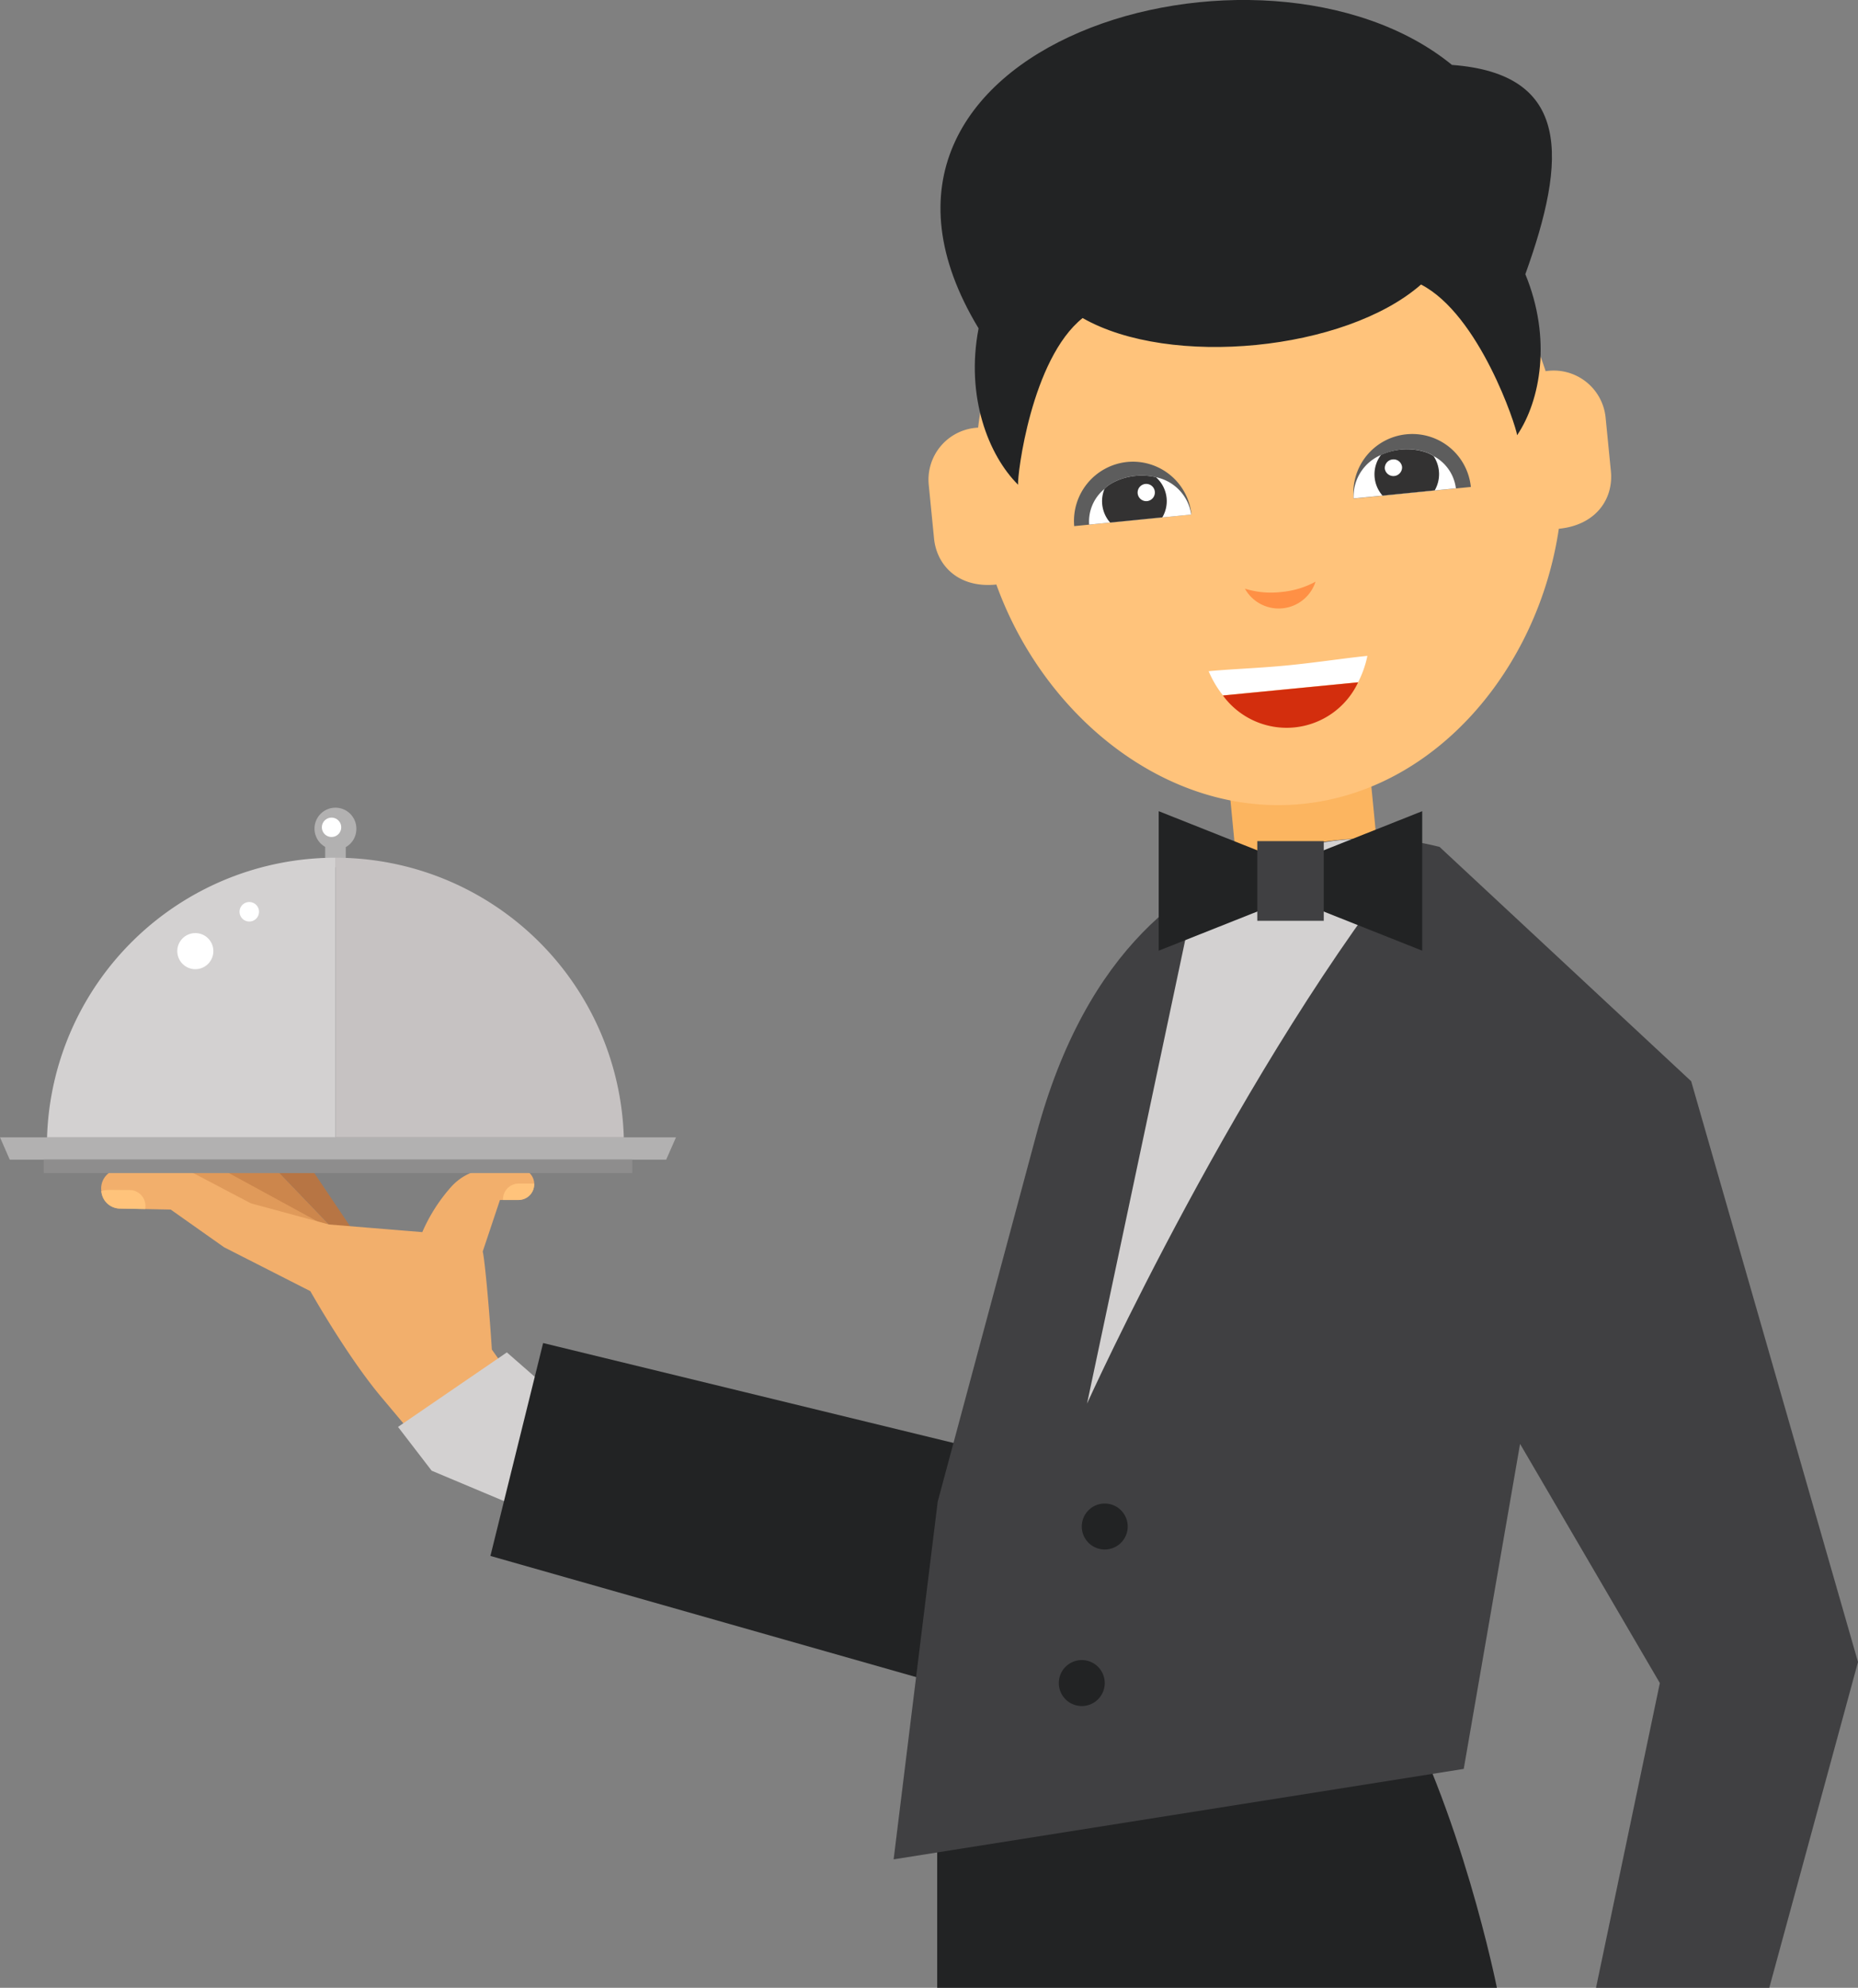 <svg id="_15" data-name="15" xmlns="http://www.w3.org/2000/svg" viewBox="0 0 282.33 301.95"><rect x="0" y="0" width="282.33" height="301.95" fill="#808080" stroke="none"/><polygon points="27.97 177.79 34.65 177.79 50.97 187.02 46.29 190.18 27.97 177.79" fill="#e09a5a"/><polygon points="33.58 177.54 41.86 177.54 50.97 187.02 33.58 177.54" fill="#cc864c"/><polygon points="41.86 177.54 47.32 177.54 53.7 187.02 50.97 187.02 41.86 177.54" fill="#b77544"/><path d="M2334.56,333.4h-2.82l-2.62,7.83c.3,1.12,1,8.77,1.39,14.89l2.47,3.48-14.1,9.89-5.2-6.19c-5.19-6.18-10.75-16.05-10.75-16.05l-13.11-6.67-8.1-5.72-7.83-.16a2.87,2.87,0,0,1-2.72-2.65,2.94,2.94,0,0,1,2.85-3.34l9.72.2c.88,0,.43-.08,10.16,5l11.85,3.21,14.19,1.16a25.71,25.71,0,0,1,4.39-6.88,8.38,8.38,0,0,1,6.25-2.77h4a2.37,2.37,0,1,1,0,4.74Z" transform="translate(-2255.77 -151.12)" fill="#f2af6c"/><path d="M2277.82,334.78l-3.93-.08a2.87,2.87,0,0,1-2.72-2.65c.65-.25,1.2-.16,4.29-.16A2.41,2.41,0,0,1,2277.82,334.78Z" transform="translate(-2255.77 -151.12)" fill="#ffc37b"/><path d="M2334.56,333.4h-2.35a2.37,2.37,0,0,1,2.39-2.49h2.33A2.36,2.36,0,0,1,2334.56,333.4Z" transform="translate(-2255.77 -151.12)" fill="#ffc37b"/><polygon points="88.61 233.07 96.08 215.57 82.42 210.15 77.02 205.43 60.48 216.75 65.59 223.4 88.61 233.07" fill="#d3d1d1"/><polygon points="101.23 176.15 1.48 176.15 0 172.76 102.72 172.76 101.23 176.15" fill="#b2b1b1"/><rect x="6.64" y="176.14" width="89.44" height="2.05" fill="#8e8d8d"/><path d="M2309.92,277a3.18,3.18,0,1,0-4.74,2.76v3.11h3.13V279.8A3.16,3.16,0,0,0,2309.92,277Z" transform="translate(-2255.77 -151.12)" fill="#b2b1b1"/><path d="M2306.75,281.41v42.47h-43.83A43.85,43.85,0,0,1,2306.75,281.41Z" transform="translate(-2255.77 -151.12)" fill="#d3d1d1"/><path d="M2350.56,323.88h-43.81V281.41A43.83,43.83,0,0,1,2350.56,323.88Z" transform="translate(-2255.77 -151.12)" fill="#c6c2c2"/><path d="M2288.19,295.6a2.74,2.74,0,1,1-2.73-2.74A2.73,2.73,0,0,1,2288.19,295.6Z" transform="translate(-2255.77 -151.12)" fill="#fff"/><path d="M2295.13,289.61a1.48,1.48,0,1,1-1.48-1.47A1.48,1.48,0,0,1,2295.13,289.61Z" transform="translate(-2255.77 -151.12)" fill="#fff"/><path d="M2307.62,276.78a1.47,1.47,0,1,1-1.47-1.46A1.47,1.47,0,0,1,2307.62,276.78Z" transform="translate(-2255.77 -151.12)" fill="#fff"/><path d="M2398.18,421.43v31.64h85.05s-5.44-27.23-16.33-46.29Z" transform="translate(-2255.77 -151.12)" fill="#222324"/><polygon points="142.4 255.66 74.52 236.35 82.53 204.01 153.94 221.39 142.4 255.66" fill="#222324"/><path d="M2465.34,282.78l-2.08-21.35-21.4,2.11,2.06,21.38C2442.25,285.18,2467,282.71,2465.34,282.78Z" transform="translate(-2255.77 -151.12)" fill="#fcb560"/><path d="M2490.65,207.55c-6.77-20.91-26.07-37.05-47-35s-36.71,21.69-39.25,43.53a7.91,7.91,0,0,0-7.5,8.72l.8,8.11c.41,4.16,3.78,7.6,9.47,7,7.25,20.13,26.07,35.35,46.47,33.33s35.87-20.65,39-41.8c5.7-.56,8.33-4.59,7.91-8.76l-.8-8.11a7.92,7.92,0,0,0-9.08-7.07Z" transform="translate(-2255.77 -151.12)" fill="#ffc37b"/><path d="M2463.55,250.75a15.61,15.61,0,0,1-1.41,4l-20.54,2a15.84,15.84,0,0,1-2.17-3.67c3.2-.32,7.6-.46,12-.89S2460.29,251.07,2463.55,250.75Z" transform="translate(-2255.77 -151.12)" fill="#fff"/><path d="M2462.14,254.77a12,12,0,0,1-20.54,2Z" transform="translate(-2255.77 -151.12)" fill="#d32e0d"/><path d="M2427,221.3a9,9,0,0,0-8,9.74l17.81-1.77A8.94,8.94,0,0,0,2427,221.3Z" transform="translate(-2255.77 -151.12)" fill="#5d5d5d"/><path d="M2436.78,229.28l-15.51,1.53a6.4,6.4,0,0,1,2.33-5.42c.7-.87,3.83-2.68,7.82-1.78A6.79,6.79,0,0,1,2436.78,229.28Z" transform="translate(-2255.77 -151.12)" fill="#fff"/><path d="M2432.39,229.71l-7.93.79a4.91,4.91,0,0,1-.86-5.11c.7-.87,3.85-2.68,7.82-1.78A4.85,4.85,0,0,1,2432.39,229.71Z" transform="translate(-2255.77 -151.12)" fill="#333232"/><path d="M2431.25,225.8a1.32,1.32,0,0,1-1.18,1.44,1.31,1.31,0,1,1,1.18-1.44Z" transform="translate(-2255.77 -151.12)" fill="#fff"/><path d="M2469.49,217.09a8.94,8.94,0,0,1,9.78,8l-17.81,1.76A8.94,8.94,0,0,1,2469.49,217.09Z" transform="translate(-2255.77 -151.12)" fill="#5d5d5d"/><path d="M2461.46,226.83,2477,225.3a6.46,6.46,0,0,0-3.35-4.88c-.86-.7-4.28-1.87-8-.2A6.84,6.84,0,0,0,2461.46,226.83Z" transform="translate(-2255.77 -151.12)" fill="#fff"/><path d="M2465.85,226.4l7.93-.79a4.93,4.93,0,0,0-.16-5.19c-.86-.7-4.3-1.86-8-.2A4.88,4.88,0,0,0,2465.85,226.4Z" transform="translate(-2255.77 -151.12)" fill="#333232"/><path d="M2466.2,222.34a1.32,1.32,0,0,0,2.62-.26,1.29,1.29,0,0,0-1.43-1.17A1.31,1.31,0,0,0,2466.2,222.34Z" transform="translate(-2255.77 -151.12)" fill="#fff"/><path d="M2450.41,241.05a13.3,13.3,0,0,1-5.47-.51,5.88,5.88,0,0,0,10.73-1.06A13.4,13.4,0,0,1,2450.41,241.05Z" transform="translate(-2255.77 -151.12)" fill="#ff9045"/><path d="M2404.47,201c-2,10.39,1.51,19.29,6,23.75-.14-1.39,2-19.08,9.81-25.32,13.28,7.6,39.91,5,51.42-5.09,8.88,4.58,14.46,21.51,14.6,22.89,3.55-5.25,5.29-14.67,1.25-24.46,6.33-17.54,7-30.44-11.15-31.79C2447.76,137.59,2378.28,157.73,2404.47,201Z" transform="translate(-2255.77 -151.12)" fill="#222324"/><path d="M2538.1,403.58l-13.48,49.49h-26.33l9.7-46.29-21.24-36.33-8.56,49.37-86.63,13.74,6.7-54.34,15-55.82c3.8-14.13,9.59-23.91,16.14-30.63,12.16-12.59,31-16.68,45.12-13l38.23,35.59Z" transform="translate(-2255.77 -151.12)" fill="#404042"/><path d="M2471.51,279.15c-27.13,33.36-50.56,85.18-50.56,85.18l15.83-74.72C2447.75,280,2457.49,277.09,2471.51,279.15Z" transform="translate(-2255.77 -151.12)" fill="#d3d1d1"/><path d="M2427.13,383a3.49,3.49,0,1,1-3.49-3.49A3.49,3.49,0,0,1,2427.13,383Z" transform="translate(-2255.77 -151.12)" fill="#222324"/><path d="M2423.64,406.78a3.49,3.49,0,1,1-3.49-3.49A3.49,3.49,0,0,1,2423.64,406.78Z" transform="translate(-2255.77 -151.12)" fill="#222324"/><polygon points="216.11 123.22 196.09 131.17 176.07 123.22 176.07 144.41 196.09 136.46 216.11 144.41 216.11 123.22" fill="#222324"/><rect x="191.05" y="127.77" width="10.1" height="12.1" fill="#404042"/></svg>